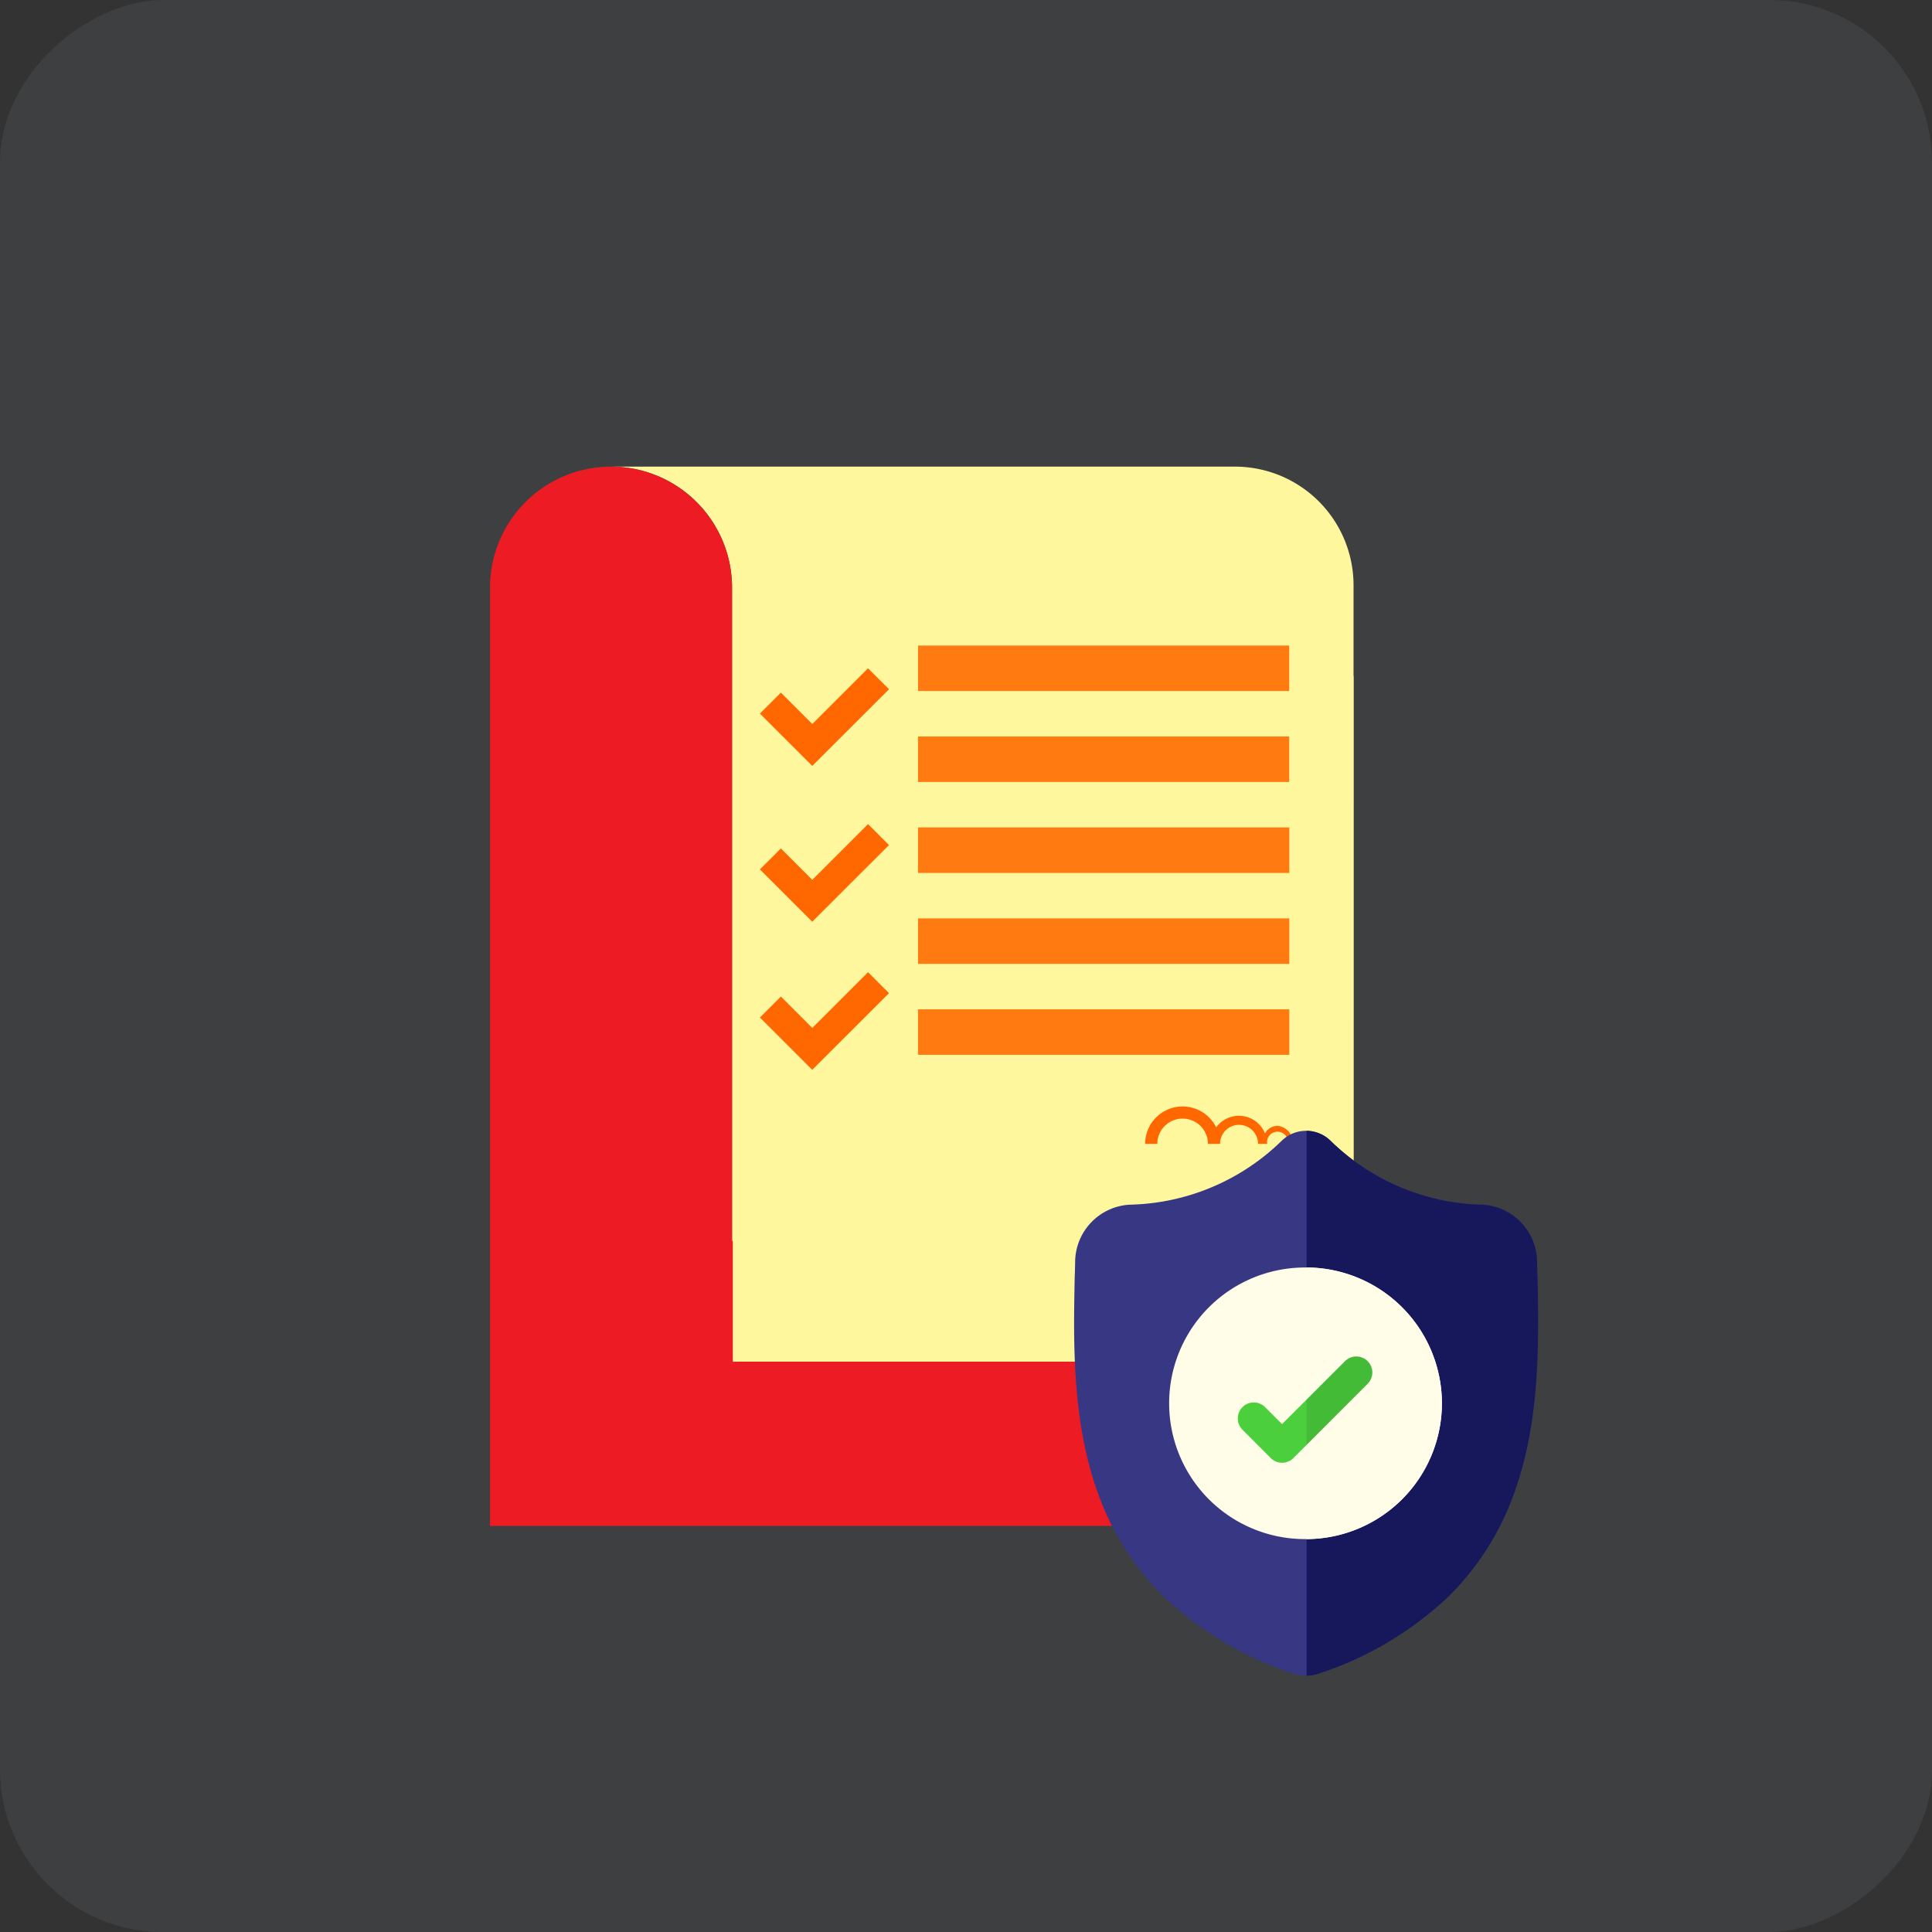 <svg xmlns="http://www.w3.org/2000/svg" xmlns:xlink="http://www.w3.org/1999/xlink" width="190" height="190" viewBox="0 0 190 190"><rect x="0" y="0" width="190" height="190" fill="#333333" stroke="none"/><defs><style>.a{fill:none;}.b{opacity:0.08;}.c{fill:#bcccd9;}.d{clip-path:url(#a);}.e{fill:#fff79e;}.f{fill:#ed1c24;}.g{fill:#ff7a11;}.h{fill:#ff6800;}.i{fill:#383784;}.j{fill:#17175b;}.k{fill:#fffde8;}.l{fill:#4bcf3d;}.m{opacity:0.1;}</style><clipPath id="a"><rect class="a" width="140" height="140"/></clipPath></defs><g class="b"><rect class="c" width="190" height="190" rx="16" transform="translate(0 190) rotate(-90)"/></g><g transform="translate(13 13)"><g class="d" transform="translate(12 12)"><g transform="translate(23.189 20.89)"><g transform="translate(11.901)"><path class="e" d="M157.208,66.64a11.666,11.666,0,0,0-11.667-11.667H84.186a11.9,11.9,0,0,1,11.9,11.9v64.259h61.12Z" transform="translate(-84.186 -54.973)"/></g><path class="f" d="M83.506,131.133V66.874a11.9,11.9,0,0,0-11.9-11.9h0a11.9,11.9,0,0,0-11.9,11.9v92.271h61.121V131.133Z" transform="translate(-59.703 -54.973)"/><g transform="translate(23.878 20.584)"><path class="e" d="M169.868,97.317H108.823v67.438h61.044V97.317Z" transform="translate(-108.823 -97.317)"/></g><g transform="translate(42.092 26.539)"><rect class="g" width="36.505" height="4.474"/></g><g transform="translate(42.092 35.483)"><rect class="g" width="36.516" height="4.474"/></g><g transform="translate(42.092 44.428)"><rect class="g" width="36.516" height="4.472"/></g><g transform="translate(42.092 53.372)"><rect class="g" width="36.516" height="4.472" transform="translate(0 0)"/></g><g transform="translate(42.092 17.596)"><rect class="g" width="36.505" height="4.471"/></g><g transform="translate(26.54 19.831)"><path class="h" d="M127,97.832l-2.064-2.064-5.481,5.481-3.088-3.087-2.065,2.064,5.149,5.146,0,0,0,0Z" transform="translate(-114.3 -95.769)"/></g><g transform="translate(26.54 35.155)"><path class="h" d="M127,129.353l-2.064-2.062-5.481,5.482-3.088-3.088-2.065,2.062,5.149,5.147,0,0,0,0Z" transform="translate(-114.3 -127.291)"/></g><g transform="translate(26.54 49.719)"><path class="h" d="M127,159.314l-2.064-2.062-5.481,5.482-3.088-3.088-2.065,2.062,5.149,5.147,0,0,0,0Z" transform="translate(-114.3 -157.252)"/></g><g transform="translate(64.423 62.922)"><path class="h" d="M205.242,186.318a1.44,1.44,0,0,0-1.218.744,2.766,2.766,0,0,0-4.8-.595,3.686,3.686,0,0,0-6.99,1.63h1.2a2.488,2.488,0,0,1,4.977,0h1.2c0-.06,0-.12,0-.179a1.868,1.868,0,0,1,3.728.179h.9a1.028,1.028,0,1,1,2.027,0h.49A1.661,1.661,0,0,0,205.242,186.318Z" transform="translate(-192.231 -184.413)"/></g><path class="i" d="M221.094,225.127a27.027,27.027,0,0,1-6.475,10.087,33.9,33.9,0,0,1-12.654,7.5,3.963,3.963,0,0,1-.522.142,3.91,3.91,0,0,1-.707.074h-.046a3.928,3.928,0,0,1-.755-.074,4.021,4.021,0,0,1-.519-.141,33.887,33.887,0,0,1-12.669-7.493,26.988,26.988,0,0,1-6.474-10.085c-2.615-7.1-2.467-14.915-2.346-21.2l0-.1c.024-.519.039-1.064.048-1.665a5.679,5.679,0,0,1,5.348-5.564,22.037,22.037,0,0,0,15-6.322l.036-.033a3.433,3.433,0,0,1,4.66,0l.035.033a22.041,22.041,0,0,0,15,6.322,5.679,5.679,0,0,1,5.348,5.564c.008.606.024,1.15.048,1.665v.041C223.571,210.175,223.719,218.009,221.094,225.127Z" transform="translate(-120.43 -124.024)"/><path class="j" d="M245.263,225.127a27.027,27.027,0,0,1-6.475,10.087,33.9,33.9,0,0,1-12.654,7.5,3.959,3.959,0,0,1-.522.142,3.908,3.908,0,0,1-.707.074V189.344a3.439,3.439,0,0,1,2.284.911l.035.033a22.041,22.041,0,0,0,15,6.322,5.679,5.679,0,0,1,5.348,5.564c.008.606.024,1.15.048,1.665v.041C247.74,210.175,247.888,218.009,245.263,225.127Z" transform="translate(-144.598 -124.025)"/><path class="k" d="M224.044,230.341A13.371,13.371,0,0,1,210.737,243.7h-.047a13.355,13.355,0,1,1,0-26.709h.047A13.371,13.371,0,0,1,224.044,230.341Z" transform="translate(-130.431 -138.23)"/><path class="k" d="M238.212,230.341A13.371,13.371,0,0,1,224.9,243.7V216.987A13.371,13.371,0,0,1,238.212,230.341Z" transform="translate(-144.598 -138.23)"/><path class="l" d="M223.753,237.665l-6.014,6.015-1.3,1.3a1.574,1.574,0,0,1-2.224,0l-2.794-2.8a1.572,1.572,0,0,1,2.223-2.223l1.683,1.683,6.2-6.2a1.572,1.572,0,0,1,2.223,2.223Z" transform="translate(-137.432 -147.477)"/><path class="m" d="M230.919,237.665,224.9,243.68v-4.447l3.791-3.791a1.572,1.572,0,1,1,2.223,2.223Z" transform="translate(-144.598 -147.477)"/></g></g></g></svg>